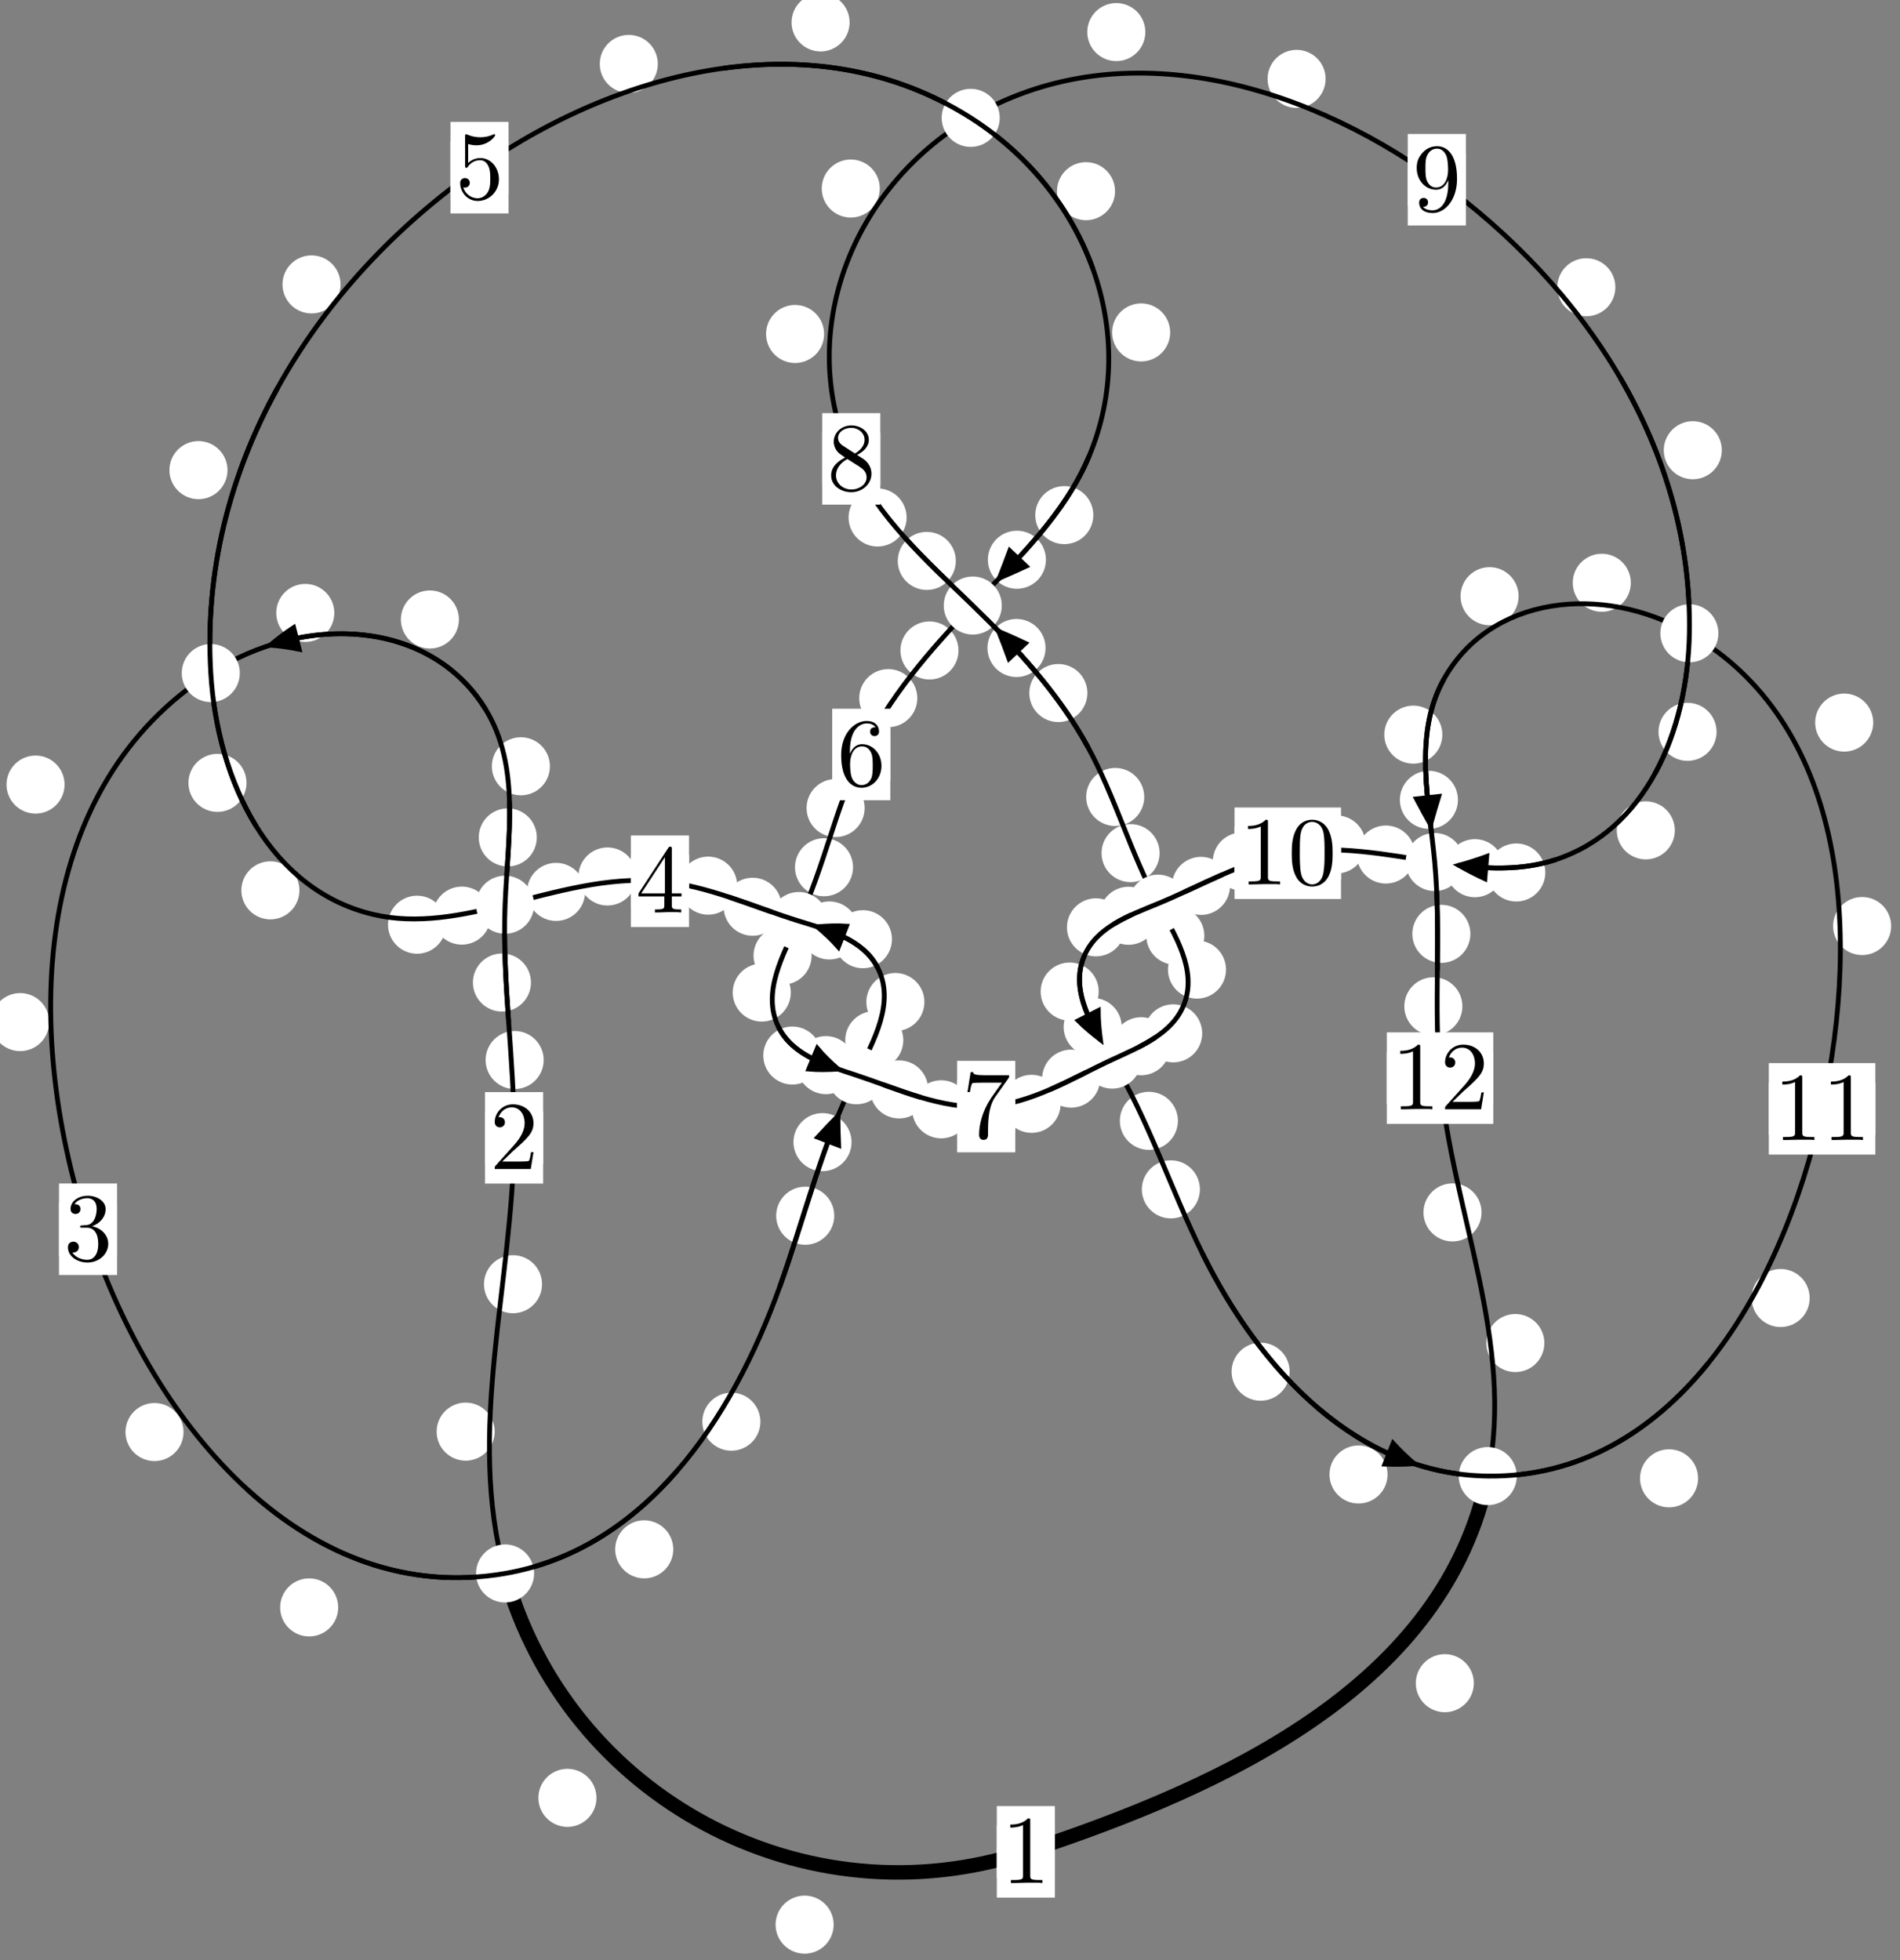 <?xml version="1.0"?>
<!-- Created by MetaPost 1.999 on 2021.07.05:2358 -->
<svg version="1.1" xmlns="http://www.w3.org/2000/svg" xmlns:xlink="http://www.w3.org/1999/xlink" width="195.616" height="201.828" viewBox="0 0 195.616 201.828">
<rect x="0" y="0" width="195.616" height="201.828" fill="#808080" stroke="none"/>
<!-- Original BoundingBox: -52.911087 -39.146851 142.704666 162.681610 -->
  <defs>
    <g transform="scale(0.01,0.01)" id="GLYPHcmr10_48">
      <path style="fill-rule: evenodd;" d="M460 -320C460 -400,455 -480,420 -554C374 -650,292 -666,250 -666C190 -666,117 -640,76 -547C44 -478,39 -400,39 -320C39 -245,43 -155,84 -79C127 2,200 22,249 22C303 22,379 1,423 -94C455 -163,460 -241,460 -320M249 -0C210 -0,151 -25,133 -121C122 -181,122 -273,122 -332C122 -396,122 -462,130 -516C149 -635,224 -644,249 -644C282 -644,348 -626,367 -527C377 -471,377 -395,377 -332C377 -257,377 -189,366 -125C351 -30,294 -0,249 -0"></path>
    </g>
    <g transform="scale(0.01,0.01)" id="GLYPHcmr10_49">
      <path style="fill-rule: evenodd;" d="M294 -640C294 -664,294 -666,271 -666C209 -602,121 -602,89 -602L89 -571C109 -571,168 -571,220 -597L220 -79C220 -43,217 -31,127 -31L95 -31L95 -0L257 -0L130 -3L217 -3L257 -3L297 -3L384 -3L419 -0L419 -31L387 -31C297 -31,294 -42,294 -79"></path>
    </g>
    <g transform="scale(0.01,0.01)" id="GLYPHcmr10_50">
      <path style="fill-rule: evenodd;" d="M127 -77L233 -180C389 -318,449 -372,449 -472C449 -586,359 -666,237 -666C124 -666,50 -574,50 -485C50 -429,100 -429,103 -429C120 -429,155 -441,155 -482C155 -508,137 -534,102 -534C94 -534,92 -534,89 -533C112 -598,166 -635,224 -635C315 -635,358 -554,358 -472C358 -392,308 -313,253 -251L61 -37C50 -26,50 -24,50 -0L421 -0L449 -174L424 -174C419 -144,412 -100,402 -85C395 -77,329 -77,307 -77"></path>
    </g>
    <g transform="scale(0.01,0.01)" id="GLYPHcmr10_51">
      <path style="fill-rule: evenodd;" d="M290 -352C372 -379,430 -449,430 -528C430 -610,342 -666,246 -666C145 -666,69 -606,69 -530C69 -497,91 -478,120 -478C151 -478,171 -500,171 -529C171 -579,124 -579,109 -579C140 -628,206 -641,242 -641C283 -641,338 -619,338 -529C338 -517,336 -459,310 -415C280 -367,246 -364,221 -363C213 -362,189 -360,182 -360C174 -359,167 -358,167 -348C167 -337,174 -337,191 -337L235 -337C317 -337,354 -269,354 -171C354 -35,285 -6,241 -6C198 -6,123 -23,88 -82C123 -77,154 -99,154 -137C154 -173,127 -193,98 -193C74 -193,42 -179,42 -135C42 -44,135 22,244 22C366 22,457 -69,457 -171C457 -253,394 -331,290 -352"></path>
    </g>
    <g transform="scale(0.01,0.01)" id="GLYPHcmr10_52">
      <path style="fill-rule: evenodd;" d="M294 -165L294 -78C294 -42,292 -31,218 -31L197 -31L197 -0L332 -0L238 -3L290 -3L332 -3L374 -3L427 -3L468 -0L468 -31L447 -31C373 -31,371 -42,371 -78L371 -165L471 -165L471 -196L371 -196L371 -651C371 -671,371 -677,355 -677C346 -677,343 -677,335 -665L28 -196L28 -165M300 -196L56 -196L300 -569"></path>
    </g>
    <g transform="scale(0.01,0.01)" id="GLYPHcmr10_53">
      <path style="fill-rule: evenodd;" d="M449 -201C449 -320,367 -420,259 -420C211 -420,168 -404,132 -369L132 -564C152 -558,185 -551,217 -551C340 -551,410 -642,410 -655C410 -661,407 -666,400 -666C399 -666,397 -666,392 -663C372 -654,323 -634,256 -634C216 -634,170 -641,123 -662C115 -665,113 -665,111 -665C101 -665,101 -657,101 -641L101 -345C101 -327,101 -319,115 -319C122 -319,124 -322,128 -328C139 -344,176 -398,257 -398C309 -398,334 -352,342 -334C358 -297,360 -258,360 -208C360 -173,360 -113,336 -71C312 -32,275 -6,229 -6C156 -6,99 -59,82 -118C85 -117,88 -116,99 -116C132 -116,149 -141,149 -165C149 -189,132 -214,99 -214C85 -214,50 -207,50 -161C50 -75,119 22,231 22C347 22,449 -74,449 -201"></path>
    </g>
    <g transform="scale(0.01,0.01)" id="GLYPHcmr10_54">
      <path style="fill-rule: evenodd;" d="M132 -328L132 -352C132 -605,256 -641,307 -641C331 -641,373 -635,395 -601C380 -601,340 -601,340 -556C340 -525,364 -510,386 -510C402 -510,432 -519,432 -558C432 -618,388 -666,305 -666C177 -666,42 -537,42 -316C42 -49,158 22,251 22C362 22,457 -72,457 -204C457 -331,368 -427,257 -427C189 -427,152 -376,132 -328M251 -6C188 -6,158 -66,152 -81C134 -128,134 -208,134 -226C134 -304,166 -404,256 -404C272 -404,318 -404,349 -342C367 -305,367 -254,367 -205C367 -157,367 -107,350 -71C320 -11,274 -6,251 -6"></path>
    </g>
    <g transform="scale(0.01,0.01)" id="GLYPHcmr10_55">
      <path style="fill-rule: evenodd;" d="M476 -609C485 -621,485 -623,485 -644L242 -644C120 -644,118 -657,114 -676L89 -676L56 -470L81 -470C84 -486,93 -549,106 -561C113 -567,191 -567,204 -567L411 -567C400 -551,321 -442,299 -409C209 -274,176 -135,176 -33C176 -23,176 22,222 22C268 22,268 -23,268 -33L268 -84C268 -139,271 -194,279 -248C283 -271,297 -357,341 -419"></path>
    </g>
    <g transform="scale(0.01,0.01)" id="GLYPHcmr10_56">
      <path style="fill-rule: evenodd;" d="M163 -457C117 -487,113 -521,113 -538C113 -599,178 -641,249 -641C322 -641,386 -589,386 -517C386 -460,347 -412,287 -377M309 -362C381 -399,430 -451,430 -517C430 -609,341 -666,250 -666C150 -666,69 -592,69 -499C69 -481,71 -436,113 -389C124 -377,161 -352,186 -335C128 -306,42 -250,42 -151C42 -45,144 22,249 22C362 22,457 -61,457 -168C457 -204,446 -249,408 -291C389 -312,373 -322,309 -362M209 -320L332 -242C360 -223,407 -193,407 -132C407 -58,332 -6,250 -6C164 -6,92 -68,92 -151C92 -209,124 -273,209 -320"></path>
    </g>
    <g transform="scale(0.01,0.01)" id="GLYPHcmr10_57">
      <path style="fill-rule: evenodd;" d="M367 -318L367 -286C367 -52,263 -6,205 -6C188 -6,134 -8,107 -42C151 -42,159 -71,159 -88C159 -119,135 -134,113 -134C97 -134,67 -125,67 -86C67 -19,121 22,206 22C335 22,457 -114,457 -329C457 -598,342 -666,253 -666C198 -666,149 -648,106 -603C65 -558,42 -516,42 -441C42 -316,130 -218,242 -218C303 -218,344 -260,367 -318M243 -241C227 -241,181 -241,150 -304C132 -341,132 -391,132 -440C132 -494,132 -541,153 -578C180 -628,218 -641,253 -641C299 -641,332 -607,349 -562C361 -530,365 -467,365 -421C365 -338,331 -241,243 -241"></path>
    </g>
  </defs>
  <path d="M85.83 198.158C85.83 197.365,85.515 196.605,84.955 196.045C84.394 195.484,83.634 195.169,82.841 195.169C82.049 195.169,81.288 195.484,80.728 196.045C80.167 196.605,79.852 197.365,79.852 198.158C79.852 198.951,80.167 199.711,80.728 200.271C81.288 200.832,82.049 201.147,82.841 201.147C83.634 201.147,84.394 200.832,84.955 200.271C85.515 199.711,85.83 198.951,85.83 198.158Z" style="fill: rgb(100%,100%,100%);stroke: none;"></path>
  <path d="M108.607 190.662C108.607 189.87,108.292 189.11,107.732 188.549C107.171 187.989,106.411 187.674,105.618 187.674C104.826 187.674,104.066 187.989,103.505 188.549C102.945 189.11,102.63 189.87,102.63 190.662C102.63 191.455,102.945 192.215,103.505 192.776C104.066 193.336,104.826 193.651,105.618 193.651C106.411 193.651,107.171 193.336,107.732 192.776C108.292 192.215,108.607 191.455,108.607 190.662Z" style="fill: rgb(100%,100%,100%);stroke: none;"></path>
  <path d="M50.931 147.398C50.931 146.606,50.616 145.845,50.056 145.285C49.495 144.724,48.735 144.409,47.942 144.409C47.15 144.409,46.39 144.724,45.829 145.285C45.269 145.845,44.954 146.606,44.954 147.398C44.954 148.191,45.269 148.951,45.829 149.512C46.39 150.072,47.15 150.387,47.942 150.387C48.735 150.387,49.495 150.072,50.056 149.512C50.616 148.951,50.931 148.191,50.931 147.398Z" style="fill: rgb(100%,100%,100%);stroke: none;"></path>
  <path d="M61.409 185.103C61.409 184.311,61.094 183.551,60.533 182.99C59.973 182.43,59.213 182.115,58.42 182.115C57.627 182.115,56.867 182.43,56.307 182.99C55.746 183.551,55.431 184.311,55.431 185.103C55.431 185.896,55.746 186.656,56.307 187.217C56.867 187.777,57.627 188.092,58.42 188.092C59.213 188.092,59.973 187.777,60.533 187.217C61.094 186.656,61.409 185.896,61.409 185.103Z" style="fill: rgb(100%,100%,100%);stroke: none;"></path>
  <path d="M55.974 109.137C55.974 108.345,55.659 107.585,55.098 107.024C54.538 106.464,53.778 106.149,52.985 106.149C52.192 106.149,51.432 106.464,50.872 107.024C50.311 107.585,49.996 108.345,49.996 109.137C49.996 109.93,50.311 110.69,50.872 111.251C51.432 111.811,52.192 112.126,52.985 112.126C53.778 112.126,54.538 111.811,55.098 111.251C55.659 110.69,55.974 109.93,55.974 109.137Z" style="fill: rgb(100%,100%,100%);stroke: none;"></path>
  <path d="M55.806 132.221C55.806 131.429,55.491 130.668,54.93 130.108C54.37 129.548,53.61 129.233,52.817 129.233C52.024 129.233,51.264 129.548,50.704 130.108C50.143 130.668,49.828 131.429,49.828 132.221C49.828 133.014,50.143 133.774,50.704 134.335C51.264 134.895,52.024 135.21,52.817 135.21C53.61 135.21,54.37 134.895,54.93 134.335C55.491 133.774,55.806 133.014,55.806 132.221Z" style="fill: rgb(100%,100%,100%);stroke: none;"></path>
  <path d="M55.267 86.217C55.267 85.425,54.952 84.665,54.392 84.104C53.832 83.544,53.071 83.229,52.279 83.229C51.486 83.229,50.726 83.544,50.165 84.104C49.605 84.665,49.29 85.425,49.29 86.217C49.29 87.01,49.605 87.77,50.165 88.331C50.726 88.891,51.486 89.206,52.279 89.206C53.071 89.206,53.832 88.891,54.392 88.331C54.952 87.77,55.267 87.01,55.267 86.217Z" style="fill: rgb(100%,100%,100%);stroke: none;"></path>
  <path d="M54.667 101.159C54.667 100.366,54.352 99.606,53.791 99.046C53.231 98.485,52.471 98.17,51.678 98.17C50.885 98.17,50.125 98.485,49.565 99.046C49.004 99.606,48.689 100.366,48.689 101.159C48.689 101.952,49.004 102.712,49.565 103.272C50.125 103.833,50.885 104.148,51.678 104.148C52.471 104.148,53.231 103.833,53.791 103.272C54.352 102.712,54.667 101.952,54.667 101.159Z" style="fill: rgb(100%,100%,100%);stroke: none;"></path>
  <path d="M47.249 63.781C47.249 62.988,46.934 62.228,46.373 61.668C45.813 61.107,45.053 60.792,44.26 60.792C43.467 60.792,42.707 61.107,42.147 61.668C41.586 62.228,41.271 62.988,41.271 63.781C41.271 64.574,41.586 65.334,42.147 65.894C42.707 66.455,43.467 66.77,44.26 66.77C45.053 66.77,45.813 66.455,46.373 65.894C46.934 65.334,47.249 64.574,47.249 63.781Z" style="fill: rgb(100%,100%,100%);stroke: none;"></path>
  <path d="M56.618 78.895C56.618 78.102,56.303 77.342,55.743 76.781C55.182 76.221,54.422 75.906,53.629 75.906C52.837 75.906,52.076 76.221,51.516 76.781C50.956 77.342,50.641 78.102,50.641 78.895C50.641 79.688,50.956 80.448,51.516 81.008C52.076 81.569,52.837 81.884,53.629 81.884C54.422 81.884,55.182 81.569,55.743 81.008C56.303 80.448,56.618 79.688,56.618 78.895Z" style="fill: rgb(100%,100%,100%);stroke: none;"></path>
  <path d="M6.648 80.778C6.648 79.986,6.333 79.226,5.773 78.665C5.212 78.105,4.452 77.79,3.659 77.79C2.867 77.79,2.107 78.105,1.546 78.665C0.986 79.226,0.671 79.986,0.671 80.778C0.671 81.571,0.986 82.331,1.546 82.892C2.107 83.452,2.867 83.767,3.659 83.767C4.452 83.767,5.212 83.452,5.773 82.892C6.333 82.331,6.648 81.571,6.648 80.778Z" style="fill: rgb(100%,100%,100%);stroke: none;"></path>
  <path d="M34.42 63.106C34.42 62.313,34.105 61.553,33.544 60.992C32.984 60.432,32.224 60.117,31.431 60.117C30.638 60.117,29.878 60.432,29.318 60.992C28.757 61.553,28.442 62.313,28.442 63.106C28.442 63.898,28.757 64.658,29.318 65.219C29.878 65.779,30.638 66.094,31.431 66.094C32.224 66.094,32.984 65.779,33.544 65.219C34.105 64.658,34.42 63.898,34.42 63.106Z" style="fill: rgb(100%,100%,100%);stroke: none;"></path>
  <path d="M18.896 147.44C18.896 146.648,18.581 145.888,18.021 145.327C17.46 144.767,16.7 144.452,15.907 144.452C15.115 144.452,14.355 144.767,13.794 145.327C13.234 145.888,12.919 146.648,12.919 147.44C12.919 148.233,13.234 148.993,13.794 149.554C14.355 150.114,15.115 150.429,15.907 150.429C16.7 150.429,17.46 150.114,18.021 149.554C18.581 148.993,18.896 148.233,18.896 147.44Z" style="fill: rgb(100%,100%,100%);stroke: none;"></path>
  <path d="M5.066 105.232C5.066 104.439,4.751 103.679,4.191 103.118C3.63 102.558,2.87 102.243,2.078 102.243C1.285 102.243,0.525 102.558,-0.036 103.118C-0.596 103.679,-0.911 104.439,-0.911 105.232C-0.911 106.024,-0.596 106.785,-0.036 107.345C0.525 107.906,1.285 108.22,2.078 108.22C2.87 108.22,3.63 107.906,4.191 107.345C4.751 106.785,5.066 106.024,5.066 105.232Z" style="fill: rgb(100%,100%,100%);stroke: none;"></path>
  <path d="M69.316 159.517C69.316 158.724,69.001 157.964,68.44 157.403C67.88 156.843,67.12 156.528,66.327 156.528C65.534 156.528,64.774 156.843,64.214 157.403C63.653 157.964,63.338 158.724,63.338 159.517C63.338 160.309,63.653 161.069,64.214 161.63C64.774 162.19,65.534 162.505,66.327 162.505C67.12 162.505,67.88 162.19,68.44 161.63C69.001 161.069,69.316 160.309,69.316 159.517Z" style="fill: rgb(100%,100%,100%);stroke: none;"></path>
  <path d="M34.819 165.496C34.819 164.703,34.505 163.943,33.944 163.383C33.384 162.822,32.623 162.507,31.831 162.507C31.038 162.507,30.278 162.822,29.717 163.383C29.157 163.943,28.842 164.703,28.842 165.496C28.842 166.289,29.157 167.049,29.717 167.609C30.278 168.17,31.038 168.485,31.831 168.485C32.623 168.485,33.384 168.17,33.944 167.609C34.505 167.049,34.819 166.289,34.819 165.496Z" style="fill: rgb(100%,100%,100%);stroke: none;"></path>
  <path d="M85.89 125.169C85.89 124.376,85.575 123.616,85.014 123.056C84.454 122.495,83.694 122.18,82.901 122.18C82.108 122.18,81.348 122.495,80.788 123.056C80.227 123.616,79.912 124.376,79.912 125.169C79.912 125.962,80.227 126.722,80.788 127.282C81.348 127.843,82.108 128.158,82.901 128.158C83.694 128.158,84.454 127.843,85.014 127.282C85.575 126.722,85.89 125.962,85.89 125.169Z" style="fill: rgb(100%,100%,100%);stroke: none;"></path>
  <path d="M78.288 146.373C78.288 145.581,77.973 144.821,77.412 144.26C76.852 143.7,76.092 143.385,75.299 143.385C74.506 143.385,73.746 143.7,73.186 144.26C72.625 144.821,72.31 145.581,72.31 146.373C72.31 147.166,72.625 147.926,73.186 148.487C73.746 149.047,74.506 149.362,75.299 149.362C76.092 149.362,76.852 149.047,77.412 148.487C77.973 147.926,78.288 147.166,78.288 146.373Z" style="fill: rgb(100%,100%,100%);stroke: none;"></path>
  <path d="M93 107.097C93 106.304,92.685 105.544,92.124 104.984C91.564 104.423,90.804 104.108,90.011 104.108C89.218 104.108,88.458 104.423,87.898 104.984C87.337 105.544,87.022 106.304,87.022 107.097C87.022 107.89,87.337 108.65,87.898 109.21C88.458 109.771,89.218 110.086,90.011 110.086C90.804 110.086,91.564 109.771,92.124 109.21C92.685 108.65,93 107.89,93 107.097Z" style="fill: rgb(100%,100%,100%);stroke: none;"></path>
  <path d="M87.671 117.591C87.671 116.799,87.356 116.039,86.795 115.478C86.235 114.918,85.475 114.603,84.682 114.603C83.889 114.603,83.129 114.918,82.569 115.478C82.008 116.039,81.693 116.799,81.693 117.591C81.693 118.384,82.008 119.144,82.569 119.705C83.129 120.265,83.889 120.58,84.682 120.58C85.475 120.58,86.235 120.265,86.795 119.705C87.356 119.144,87.671 118.384,87.671 117.591Z" style="fill: rgb(100%,100%,100%);stroke: none;"></path>
  <path d="M91.831 96.699C91.831 95.907,91.516 95.146,90.955 94.586C90.395 94.025,89.635 93.711,88.842 93.711C88.049 93.711,87.289 94.025,86.729 94.586C86.168 95.146,85.853 95.907,85.853 96.699C85.853 97.492,86.168 98.252,86.729 98.813C87.289 99.373,88.049 99.688,88.842 99.688C89.635 99.688,90.395 99.373,90.955 98.813C91.516 98.252,91.831 97.492,91.831 96.699Z" style="fill: rgb(100%,100%,100%);stroke: none;"></path>
  <path d="M95.173 103.166C95.173 102.373,94.858 101.613,94.298 101.053C93.737 100.492,92.977 100.177,92.185 100.177C91.392 100.177,90.632 100.492,90.071 101.053C89.511 101.613,89.196 102.373,89.196 103.166C89.196 103.959,89.511 104.719,90.071 105.279C90.632 105.84,91.392 106.155,92.185 106.155C92.977 106.155,93.737 105.84,94.298 105.279C94.858 104.719,95.173 103.959,95.173 103.166Z" style="fill: rgb(100%,100%,100%);stroke: none;"></path>
  <path d="M80.478 93.358C80.478 92.565,80.163 91.805,79.603 91.244C79.042 90.684,78.282 90.369,77.49 90.369C76.697 90.369,75.937 90.684,75.376 91.244C74.816 91.805,74.501 92.565,74.501 93.358C74.501 94.15,74.816 94.91,75.376 95.471C75.937 96.031,76.697 96.346,77.49 96.346C78.282 96.346,79.042 96.031,79.603 95.471C80.163 94.91,80.478 94.15,80.478 93.358Z" style="fill: rgb(100%,100%,100%);stroke: none;"></path>
  <path d="M88.374 95.798C88.374 95.006,88.059 94.245,87.499 93.685C86.938 93.125,86.178 92.81,85.385 92.81C84.593 92.81,83.833 93.125,83.272 93.685C82.712 94.245,82.397 95.006,82.397 95.798C82.397 96.591,82.712 97.351,83.272 97.912C83.833 98.472,84.593 98.787,85.385 98.787C86.178 98.787,86.938 98.472,87.499 97.912C88.059 97.351,88.374 96.591,88.374 95.798Z" style="fill: rgb(100%,100%,100%);stroke: none;"></path>
  <path d="M65.531 90.241C65.531 89.448,65.216 88.688,64.655 88.128C64.095 87.567,63.335 87.252,62.542 87.252C61.749 87.252,60.989 87.567,60.429 88.128C59.868 88.688,59.553 89.448,59.553 90.241C59.553 91.034,59.868 91.794,60.429 92.354C60.989 92.915,61.749 93.23,62.542 93.23C63.335 93.23,64.095 92.915,64.655 92.354C65.216 91.794,65.531 91.034,65.531 90.241Z" style="fill: rgb(100%,100%,100%);stroke: none;"></path>
  <path d="M75.9 91.184C75.9 90.391,75.585 89.631,75.024 89.07C74.464 88.51,73.703 88.195,72.911 88.195C72.118 88.195,71.358 88.51,70.797 89.07C70.237 89.631,69.922 90.391,69.922 91.184C69.922 91.977,70.237 92.737,70.797 93.297C71.358 93.858,72.118 94.173,72.911 94.173C73.703 94.173,74.464 93.858,75.024 93.297C75.585 92.737,75.9 91.977,75.9 91.184Z" style="fill: rgb(100%,100%,100%);stroke: none;"></path>
  <path d="M50.536 94.271C50.536 93.478,50.221 92.718,49.66 92.158C49.1 91.597,48.34 91.282,47.547 91.282C46.754 91.282,45.994 91.597,45.434 92.158C44.873 92.718,44.558 93.478,44.558 94.271C44.558 95.064,44.873 95.824,45.434 96.384C45.994 96.945,46.754 97.26,47.547 97.26C48.34 97.26,49.1 96.945,49.66 96.384C50.221 95.824,50.536 95.064,50.536 94.271Z" style="fill: rgb(100%,100%,100%);stroke: none;"></path>
  <path d="M60.241 91.827C60.241 91.034,59.926 90.274,59.365 89.714C58.805 89.153,58.045 88.838,57.252 88.838C56.459 88.838,55.699 89.153,55.139 89.714C54.578 90.274,54.263 91.034,54.263 91.827C54.263 92.62,54.578 93.38,55.139 93.94C55.699 94.501,56.459 94.816,57.252 94.816C58.045 94.816,58.805 94.501,59.365 93.94C59.926 93.38,60.241 92.62,60.241 91.827Z" style="fill: rgb(100%,100%,100%);stroke: none;"></path>
  <path d="M30.827 91.668C30.827 90.875,30.513 90.115,29.952 89.555C29.392 88.994,28.631 88.679,27.839 88.679C27.046 88.679,26.286 88.994,25.725 89.555C25.165 90.115,24.85 90.875,24.85 91.668C24.85 92.461,25.165 93.221,25.725 93.781C26.286 94.342,27.046 94.657,27.839 94.657C28.631 94.657,29.392 94.342,29.952 93.781C30.513 93.221,30.827 92.461,30.827 91.668Z" style="fill: rgb(100%,100%,100%);stroke: none;"></path>
  <path d="M45.926 95.205C45.926 94.412,45.611 93.652,45.051 93.092C44.49 92.531,43.73 92.216,42.937 92.216C42.145 92.216,41.384 92.531,40.824 93.092C40.263 93.652,39.949 94.412,39.949 95.205C39.949 95.998,40.263 96.758,40.824 97.318C41.384 97.879,42.145 98.194,42.937 98.194C43.73 98.194,44.49 97.879,45.051 97.318C45.611 96.758,45.926 95.998,45.926 95.205Z" style="fill: rgb(100%,100%,100%);stroke: none;"></path>
  <path d="M23.421 48.404C23.421 47.611,23.106 46.851,22.546 46.291C21.985 45.73,21.225 45.415,20.432 45.415C19.64 45.415,18.879 45.73,18.319 46.291C17.758 46.851,17.444 47.611,17.444 48.404C17.444 49.197,17.758 49.957,18.319 50.517C18.879 51.078,19.64 51.393,20.432 51.393C21.225 51.393,21.985 51.078,22.546 50.517C23.106 49.957,23.421 49.197,23.421 48.404Z" style="fill: rgb(100%,100%,100%);stroke: none;"></path>
  <path d="M25.377 80.604C25.377 79.811,25.062 79.051,24.501 78.491C23.941 77.93,23.181 77.615,22.388 77.615C21.595 77.615,20.835 77.93,20.275 78.491C19.714 79.051,19.399 79.811,19.399 80.604C19.399 81.397,19.714 82.157,20.275 82.717C20.835 83.278,21.595 83.593,22.388 83.593C23.181 83.593,23.941 83.278,24.501 82.717C25.062 82.157,25.377 81.397,25.377 80.604Z" style="fill: rgb(100%,100%,100%);stroke: none;"></path>
  <path d="M67.727 6.582C67.727 5.789,67.412 5.029,66.852 4.468C66.291 3.908,65.531 3.593,64.738 3.593C63.946 3.593,63.185 3.908,62.625 4.468C62.064 5.029,61.75 5.789,61.75 6.582C61.75 7.374,62.064 8.134,62.625 8.695C63.185 9.255,63.946 9.57,64.738 9.57C65.531 9.57,66.291 9.255,66.852 8.695C67.412 8.134,67.727 7.374,67.727 6.582Z" style="fill: rgb(100%,100%,100%);stroke: none;"></path>
  <path d="M35.062 29.282C35.062 28.49,34.747 27.73,34.186 27.169C33.626 26.609,32.866 26.294,32.073 26.294C31.28 26.294,30.52 26.609,29.96 27.169C29.399 27.73,29.084 28.49,29.084 29.282C29.084 30.075,29.399 30.835,29.96 31.396C30.52 31.956,31.28 32.271,32.073 32.271C32.866 32.271,33.626 31.956,34.186 31.396C34.747 30.835,35.062 30.075,35.062 29.282Z" style="fill: rgb(100%,100%,100%);stroke: none;"></path>
  <path d="M114.8 19.684C114.8 18.891,114.485 18.131,113.924 17.571C113.364 17.01,112.604 16.695,111.811 16.695C111.018 16.695,110.258 17.01,109.698 17.571C109.137 18.131,108.822 18.891,108.822 19.684C108.822 20.477,109.137 21.237,109.698 21.797C110.258 22.358,111.018 22.673,111.811 22.673C112.604 22.673,113.364 22.358,113.924 21.797C114.485 21.237,114.8 20.477,114.8 19.684Z" style="fill: rgb(100%,100%,100%);stroke: none;"></path>
  <path d="M87.472 2.307C87.472 1.514,87.157 0.754,86.596 0.194C86.036 -0.367,85.276 -0.682,84.483 -0.682C83.69 -0.682,82.93 -0.367,82.37 0.194C81.809 0.754,81.494 1.514,81.494 2.307C81.494 3.1,81.809 3.86,82.37 4.42C82.93 4.981,83.69 5.296,84.483 5.296C85.276 5.296,86.036 4.981,86.596 4.42C87.157 3.86,87.472 3.1,87.472 2.307Z" style="fill: rgb(100%,100%,100%);stroke: none;"></path>
  <path d="M112.564 53.036C112.564 52.243,112.249 51.483,111.689 50.922C111.128 50.362,110.368 50.047,109.575 50.047C108.783 50.047,108.023 50.362,107.462 50.922C106.902 51.483,106.587 52.243,106.587 53.036C106.587 53.828,106.902 54.588,107.462 55.149C108.023 55.709,108.783 56.024,109.575 56.024C110.368 56.024,111.128 55.709,111.689 55.149C112.249 54.588,112.564 53.828,112.564 53.036Z" style="fill: rgb(100%,100%,100%);stroke: none;"></path>
  <path d="M120.476 34.226C120.476 33.433,120.162 32.673,119.601 32.113C119.041 31.552,118.28 31.237,117.488 31.237C116.695 31.237,115.935 31.552,115.374 32.113C114.814 32.673,114.499 33.433,114.499 34.226C114.499 35.019,114.814 35.779,115.374 36.339C115.935 36.9,116.695 37.215,117.488 37.215C118.28 37.215,119.041 36.9,119.601 36.339C120.162 35.779,120.476 35.019,120.476 34.226Z" style="fill: rgb(100%,100%,100%);stroke: none;"></path>
  <path d="M98.683 66.971C98.683 66.179,98.368 65.418,97.807 64.858C97.247 64.298,96.487 63.983,95.694 63.983C94.901 63.983,94.141 64.298,93.581 64.858C93.02 65.418,92.705 66.179,92.705 66.971C92.705 67.764,93.02 68.524,93.581 69.085C94.141 69.645,94.901 69.96,95.694 69.96C96.487 69.96,97.247 69.645,97.807 69.085C98.368 68.524,98.683 67.764,98.683 66.971Z" style="fill: rgb(100%,100%,100%);stroke: none;"></path>
  <path d="M107.685 57.63C107.685 56.837,107.37 56.077,106.81 55.516C106.249 54.956,105.489 54.641,104.697 54.641C103.904 54.641,103.144 54.956,102.583 55.516C102.023 56.077,101.708 56.837,101.708 57.63C101.708 58.423,102.023 59.183,102.583 59.743C103.144 60.304,103.904 60.619,104.697 60.619C105.489 60.619,106.249 60.304,106.81 59.743C107.37 59.183,107.685 58.423,107.685 57.63Z" style="fill: rgb(100%,100%,100%);stroke: none;"></path>
  <path d="M89.019 83.194C89.019 82.402,88.704 81.641,88.143 81.081C87.583 80.52,86.823 80.205,86.03 80.205C85.237 80.205,84.477 80.52,83.917 81.081C83.356 81.641,83.041 82.402,83.041 83.194C83.041 83.987,83.356 84.747,83.917 85.308C84.477 85.868,85.237 86.183,86.03 86.183C86.823 86.183,87.583 85.868,88.143 85.308C88.704 84.747,89.019 83.987,89.019 83.194Z" style="fill: rgb(100%,100%,100%);stroke: none;"></path>
  <path d="M94.441 71.879C94.441 71.087,94.126 70.326,93.565 69.766C93.005 69.205,92.245 68.891,91.452 68.891C90.659 68.891,89.899 69.205,89.339 69.766C88.778 70.326,88.463 71.087,88.463 71.879C88.463 72.672,88.778 73.432,89.339 73.993C89.899 74.553,90.659 74.868,91.452 74.868C92.245 74.868,93.005 74.553,93.565 73.993C94.126 73.432,94.441 72.672,94.441 71.879Z" style="fill: rgb(100%,100%,100%);stroke: none;"></path>
  <path d="M83.56 98.388C83.56 97.595,83.245 96.835,82.685 96.275C82.124 95.714,81.364 95.399,80.571 95.399C79.779 95.399,79.018 95.714,78.458 96.275C77.897 96.835,77.583 97.595,77.583 98.388C77.583 99.181,77.897 99.941,78.458 100.501C79.018 101.062,79.779 101.377,80.571 101.377C81.364 101.377,82.124 101.062,82.685 100.501C83.245 99.941,83.56 99.181,83.56 98.388Z" style="fill: rgb(100%,100%,100%);stroke: none;"></path>
  <path d="M87.825 89.289C87.825 88.497,87.51 87.737,86.95 87.176C86.389 86.616,85.629 86.301,84.836 86.301C84.044 86.301,83.283 86.616,82.723 87.176C82.163 87.737,81.848 88.497,81.848 89.289C81.848 90.082,82.163 90.842,82.723 91.403C83.283 91.963,84.044 92.278,84.836 92.278C85.629 92.278,86.389 91.963,86.95 91.403C87.51 90.842,87.825 90.082,87.825 89.289Z" style="fill: rgb(100%,100%,100%);stroke: none;"></path>
  <path d="M84.563 108.676C84.563 107.883,84.248 107.123,83.688 106.562C83.127 106.002,82.367 105.687,81.574 105.687C80.782 105.687,80.022 106.002,79.461 106.562C78.901 107.123,78.586 107.883,78.586 108.676C78.586 109.468,78.901 110.228,79.461 110.789C80.022 111.349,80.782 111.664,81.574 111.664C82.367 111.664,83.127 111.349,83.688 110.789C84.248 110.228,84.563 109.468,84.563 108.676Z" style="fill: rgb(100%,100%,100%);stroke: none;"></path>
  <path d="M81.417 102.192C81.417 101.399,81.102 100.639,80.542 100.078C79.982 99.518,79.221 99.203,78.429 99.203C77.636 99.203,76.876 99.518,76.315 100.078C75.755 100.639,75.44 101.399,75.44 102.192C75.44 102.984,75.755 103.744,76.315 104.305C76.876 104.865,77.636 105.18,78.429 105.18C79.221 105.18,79.982 104.865,80.542 104.305C81.102 103.744,81.417 102.984,81.417 102.192Z" style="fill: rgb(100%,100%,100%);stroke: none;"></path>
  <path d="M95.558 112.165C95.558 111.372,95.243 110.612,94.682 110.051C94.122 109.491,93.362 109.176,92.569 109.176C91.776 109.176,91.016 109.491,90.456 110.051C89.895 110.612,89.58 111.372,89.58 112.165C89.58 112.957,89.895 113.717,90.456 114.278C91.016 114.838,91.776 115.153,92.569 115.153C93.362 115.153,94.122 114.838,94.682 114.278C95.243 113.717,95.558 112.957,95.558 112.165Z" style="fill: rgb(100%,100%,100%);stroke: none;"></path>
  <path d="M88.021 109.665C88.021 108.872,87.706 108.112,87.145 107.552C86.585 106.991,85.825 106.676,85.032 106.676C84.239 106.676,83.479 106.991,82.919 107.552C82.358 108.112,82.043 108.872,82.043 109.665C82.043 110.458,82.358 111.218,82.919 111.778C83.479 112.339,84.239 112.654,85.032 112.654C85.825 112.654,86.585 112.339,87.145 111.778C87.706 111.218,88.021 110.458,88.021 109.665Z" style="fill: rgb(100%,100%,100%);stroke: none;"></path>
  <path d="M109.195 113.648C109.195 112.855,108.88 112.095,108.32 111.535C107.759 110.974,106.999 110.659,106.206 110.659C105.414 110.659,104.653 110.974,104.093 111.535C103.533 112.095,103.218 112.855,103.218 113.648C103.218 114.441,103.533 115.201,104.093 115.761C104.653 116.322,105.414 116.637,106.206 116.637C106.999 116.637,107.759 116.322,108.32 115.761C108.88 115.201,109.195 114.441,109.195 113.648Z" style="fill: rgb(100%,100%,100%);stroke: none;"></path>
  <path d="M99.889 114.213C99.889 113.421,99.574 112.66,99.013 112.1C98.453 111.539,97.693 111.224,96.9 111.224C96.107 111.224,95.347 111.539,94.787 112.1C94.226 112.66,93.911 113.421,93.911 114.213C93.911 115.006,94.226 115.766,94.787 116.327C95.347 116.887,96.107 117.202,96.9 117.202C97.693 117.202,98.453 116.887,99.013 116.327C99.574 115.766,99.889 115.006,99.889 114.213Z" style="fill: rgb(100%,100%,100%);stroke: none;"></path>
  <path d="M120.477 107.719C120.477 106.927,120.162 106.167,119.601 105.606C119.041 105.046,118.281 104.731,117.488 104.731C116.695 104.731,115.935 105.046,115.375 105.606C114.814 106.167,114.499 106.927,114.499 107.719C114.499 108.512,114.814 109.272,115.375 109.833C115.935 110.393,116.695 110.708,117.488 110.708C118.281 110.708,119.041 110.393,119.601 109.833C120.162 109.272,120.477 108.512,120.477 107.719Z" style="fill: rgb(100%,100%,100%);stroke: none;"></path>
  <path d="M113.27 111.054C113.27 110.261,112.956 109.501,112.395 108.94C111.835 108.38,111.074 108.065,110.282 108.065C109.489 108.065,108.729 108.38,108.168 108.94C107.608 109.501,107.293 110.261,107.293 111.054C107.293 111.846,107.608 112.606,108.168 113.167C108.729 113.727,109.489 114.042,110.282 114.042C111.074 114.042,111.835 113.727,112.395 113.167C112.956 112.606,113.27 111.846,113.27 111.054Z" style="fill: rgb(100%,100%,100%);stroke: none;"></path>
  <path d="M126.227 99.827C126.227 99.035,125.912 98.274,125.351 97.714C124.791 97.154,124.031 96.839,123.238 96.839C122.445 96.839,121.685 97.154,121.125 97.714C120.564 98.274,120.249 99.035,120.249 99.827C120.249 100.62,120.564 101.38,121.125 101.941C121.685 102.501,122.445 102.816,123.238 102.816C124.031 102.816,124.791 102.501,125.351 101.941C125.912 101.38,126.227 100.62,126.227 99.827Z" style="fill: rgb(100%,100%,100%);stroke: none;"></path>
  <path d="M123.774 106.392C123.774 105.599,123.46 104.839,122.899 104.278C122.339 103.718,121.578 103.403,120.786 103.403C119.993 103.403,119.233 103.718,118.672 104.278C118.112 104.839,117.797 105.599,117.797 106.392C117.797 107.184,118.112 107.945,118.672 108.505C119.233 109.066,119.993 109.38,120.786 109.38C121.578 109.38,122.339 109.066,122.899 108.505C123.46 107.945,123.774 107.184,123.774 106.392Z" style="fill: rgb(100%,100%,100%);stroke: none;"></path>
  <path d="M119.388 87.837C119.388 87.044,119.073 86.284,118.512 85.723C117.952 85.163,117.192 84.848,116.399 84.848C115.606 84.848,114.846 85.163,114.286 85.723C113.725 86.284,113.41 87.044,113.41 87.837C113.41 88.629,113.725 89.389,114.286 89.95C114.846 90.51,115.606 90.825,116.399 90.825C117.192 90.825,117.952 90.51,118.512 89.95C119.073 89.389,119.388 88.629,119.388 87.837Z" style="fill: rgb(100%,100%,100%);stroke: none;"></path>
  <path d="M123.993 96.34C123.993 95.547,123.678 94.787,123.118 94.227C122.557 93.666,121.797 93.351,121.004 93.351C120.212 93.351,119.452 93.666,118.891 94.227C118.331 94.787,118.016 95.547,118.016 96.34C118.016 97.133,118.331 97.893,118.891 98.453C119.452 99.014,120.212 99.329,121.004 99.329C121.797 99.329,122.557 99.014,123.118 98.453C123.678 97.893,123.993 97.133,123.993 96.34Z" style="fill: rgb(100%,100%,100%);stroke: none;"></path>
  <path d="M111.951 71.354C111.951 70.561,111.636 69.801,111.076 69.24C110.515 68.68,109.755 68.365,108.962 68.365C108.17 68.365,107.41 68.68,106.849 69.24C106.289 69.801,105.974 70.561,105.974 71.354C105.974 72.147,106.289 72.907,106.849 73.467C107.41 74.028,108.17 74.343,108.962 74.343C109.755 74.343,110.515 74.028,111.076 73.467C111.636 72.907,111.951 72.147,111.951 71.354Z" style="fill: rgb(100%,100%,100%);stroke: none;"></path>
  <path d="M117.807 82.054C117.807 81.261,117.492 80.501,116.931 79.94C116.371 79.38,115.611 79.065,114.818 79.065C114.025 79.065,113.265 79.38,112.705 79.94C112.144 80.501,111.829 81.261,111.829 82.054C111.829 82.846,112.144 83.606,112.705 84.167C113.265 84.727,114.025 85.042,114.818 85.042C115.611 85.042,116.371 84.727,116.931 84.167C117.492 83.606,117.807 82.846,117.807 82.054Z" style="fill: rgb(100%,100%,100%);stroke: none;"></path>
  <path d="M98.408 57.75C98.408 56.958,98.093 56.198,97.533 55.637C96.972 55.077,96.212 54.762,95.419 54.762C94.627 54.762,93.867 55.077,93.306 55.637C92.746 56.198,92.431 56.958,92.431 57.75C92.431 58.543,92.746 59.303,93.306 59.864C93.867 60.424,94.627 60.739,95.419 60.739C96.212 60.739,96.972 60.424,97.533 59.864C98.093 59.303,98.408 58.543,98.408 57.75Z" style="fill: rgb(100%,100%,100%);stroke: none;"></path>
  <path d="M107.644 66.716C107.644 65.924,107.329 65.164,106.769 64.603C106.208 64.043,105.448 63.728,104.655 63.728C103.863 63.728,103.103 64.043,102.542 64.603C101.982 65.164,101.667 65.924,101.667 66.716C101.667 67.509,101.982 68.269,102.542 68.83C103.103 69.39,103.863 69.705,104.655 69.705C105.448 69.705,106.208 69.39,106.769 68.83C107.329 68.269,107.644 67.509,107.644 66.716Z" style="fill: rgb(100%,100%,100%);stroke: none;"></path>
  <path d="M84.847 34.386C84.847 33.594,84.532 32.833,83.972 32.273C83.411 31.712,82.651 31.397,81.859 31.397C81.066 31.397,80.306 31.712,79.745 32.273C79.185 32.833,78.87 33.594,78.87 34.386C78.87 35.179,79.185 35.939,79.745 36.5C80.306 37.06,81.066 37.375,81.859 37.375C82.651 37.375,83.411 37.06,83.972 36.5C84.532 35.939,84.847 35.179,84.847 34.386Z" style="fill: rgb(100%,100%,100%);stroke: none;"></path>
  <path d="M93.342 53.28C93.342 52.488,93.027 51.727,92.467 51.167C91.906 50.606,91.146 50.292,90.353 50.292C89.561 50.292,88.801 50.606,88.24 51.167C87.68 51.727,87.365 52.488,87.365 53.28C87.365 54.073,87.68 54.833,88.24 55.394C88.801 55.954,89.561 56.269,90.353 56.269C91.146 56.269,91.906 55.954,92.467 55.394C93.027 54.833,93.342 54.073,93.342 53.28Z" style="fill: rgb(100%,100%,100%);stroke: none;"></path>
  <path d="M117.919 3.301C117.919 2.509,117.604 1.749,117.044 1.188C116.483 0.628,115.723 0.313,114.931 0.313C114.138 0.313,113.378 0.628,112.817 1.188C112.257 1.749,111.942 2.509,111.942 3.301C111.942 4.094,112.257 4.854,112.817 5.415C113.378 5.975,114.138 6.29,114.931 6.29C115.723 6.29,116.483 5.975,117.044 5.415C117.604 4.854,117.919 4.094,117.919 3.301Z" style="fill: rgb(100%,100%,100%);stroke: none;"></path>
  <path d="M90.58 19.411C90.58 18.618,90.266 17.858,89.705 17.297C89.145 16.737,88.384 16.422,87.592 16.422C86.799 16.422,86.039 16.737,85.478 17.297C84.918 17.858,84.603 18.618,84.603 19.411C84.603 20.203,84.918 20.963,85.478 21.524C86.039 22.084,86.799 22.399,87.592 22.399C88.384 22.399,89.145 22.084,89.705 21.524C90.266 20.963,90.58 20.203,90.58 19.411Z" style="fill: rgb(100%,100%,100%);stroke: none;"></path>
  <path d="M166.31 29.575C166.31 28.782,165.996 28.022,165.435 27.461C164.875 26.901,164.114 26.586,163.322 26.586C162.529 26.586,161.769 26.901,161.208 27.461C160.648 28.022,160.333 28.782,160.333 29.575C160.333 30.367,160.648 31.127,161.208 31.688C161.769 32.248,162.529 32.563,163.322 32.563C164.114 32.563,164.875 32.248,165.435 31.688C165.996 31.127,166.31 30.367,166.31 29.575Z" style="fill: rgb(100%,100%,100%);stroke: none;"></path>
  <path d="M136.48 8.121C136.48 7.329,136.165 6.569,135.605 6.008C135.044 5.448,134.284 5.133,133.492 5.133C132.699 5.133,131.939 5.448,131.378 6.008C130.818 6.569,130.503 7.329,130.503 8.121C130.503 8.914,130.818 9.674,131.378 10.235C131.939 10.795,132.699 11.11,133.492 11.11C134.284 11.11,135.044 10.795,135.605 10.235C136.165 9.674,136.48 8.914,136.48 8.121Z" style="fill: rgb(100%,100%,100%);stroke: none;"></path>
  <path d="M176.731 75.348C176.731 74.555,176.416 73.795,175.855 73.235C175.295 72.674,174.535 72.359,173.742 72.359C172.949 72.359,172.189 72.674,171.629 73.235C171.068 73.795,170.753 74.555,170.753 75.348C170.753 76.141,171.068 76.901,171.629 77.461C172.189 78.022,172.949 78.337,173.742 78.337C174.535 78.337,175.295 78.022,175.855 77.461C176.416 76.901,176.731 76.141,176.731 75.348Z" style="fill: rgb(100%,100%,100%);stroke: none;"></path>
  <path d="M177.273 46.354C177.273 45.561,176.958 44.801,176.397 44.241C175.837 43.68,175.077 43.365,174.284 43.365C173.491 43.365,172.731 43.68,172.171 44.241C171.61 44.801,171.295 45.561,171.295 46.354C171.295 47.147,171.61 47.907,172.171 48.467C172.731 49.028,173.491 49.343,174.284 49.343C175.077 49.343,175.837 49.028,176.397 48.467C176.958 47.907,177.273 47.147,177.273 46.354Z" style="fill: rgb(100%,100%,100%);stroke: none;"></path>
  <path d="M159.1 89.829C159.1 89.037,158.785 88.276,158.224 87.716C157.664 87.156,156.904 86.841,156.111 86.841C155.318 86.841,154.558 87.156,153.998 87.716C153.437 88.276,153.122 89.037,153.122 89.829C153.122 90.622,153.437 91.382,153.998 91.943C154.558 92.503,155.318 92.818,156.111 92.818C156.904 92.818,157.664 92.503,158.224 91.943C158.785 91.382,159.1 90.622,159.1 89.829Z" style="fill: rgb(100%,100%,100%);stroke: none;"></path>
  <path d="M172.433 85.492C172.433 84.7,172.118 83.94,171.558 83.379C170.997 82.819,170.237 82.504,169.444 82.504C168.652 82.504,167.892 82.819,167.331 83.379C166.771 83.94,166.456 84.7,166.456 85.492C166.456 86.285,166.771 87.045,167.331 87.606C167.892 88.166,168.652 88.481,169.444 88.481C170.237 88.481,170.997 88.166,171.558 87.606C172.118 87.045,172.433 86.285,172.433 85.492Z" style="fill: rgb(100%,100%,100%);stroke: none;"></path>
  <path d="M145.67 87.982C145.67 87.189,145.355 86.429,144.795 85.868C144.234 85.308,143.474 84.993,142.681 84.993C141.889 84.993,141.128 85.308,140.568 85.868C140.008 86.429,139.693 87.189,139.693 87.982C139.693 88.774,140.008 89.534,140.568 90.095C141.128 90.655,141.889 90.97,142.681 90.97C143.474 90.97,144.234 90.655,144.795 90.095C145.355 89.534,145.67 88.774,145.67 87.982Z" style="fill: rgb(100%,100%,100%);stroke: none;"></path>
  <path d="M154.838 89.388C154.838 88.595,154.523 87.835,153.963 87.275C153.402 86.714,152.642 86.399,151.849 86.399C151.057 86.399,150.296 86.714,149.736 87.275C149.175 87.835,148.86 88.595,148.86 89.388C148.86 90.181,149.175 90.941,149.736 91.501C150.296 92.062,151.057 92.377,151.849 92.377C152.642 92.377,153.402 92.062,153.963 91.501C154.523 90.941,154.838 90.181,154.838 89.388Z" style="fill: rgb(100%,100%,100%);stroke: none;"></path>
  <path d="M130.841 88.701C130.841 87.908,130.526 87.148,129.966 86.587C129.405 86.027,128.645 85.712,127.853 85.712C127.06 85.712,126.3 86.027,125.739 86.587C125.179 87.148,124.864 87.908,124.864 88.701C124.864 89.493,125.179 90.254,125.739 90.814C126.3 91.374,127.06 91.689,127.853 91.689C128.645 91.689,129.405 91.374,129.966 90.814C130.526 90.254,130.841 89.493,130.841 88.701Z" style="fill: rgb(100%,100%,100%);stroke: none;"></path>
  <path d="M140.589 86.943C140.589 86.151,140.274 85.391,139.714 84.83C139.153 84.27,138.393 83.955,137.601 83.955C136.808 83.955,136.048 84.27,135.487 84.83C134.927 85.391,134.612 86.151,134.612 86.943C134.612 87.736,134.927 88.496,135.487 89.057C136.048 89.617,136.808 89.932,137.601 89.932C138.393 89.932,139.153 89.617,139.714 89.057C140.274 88.496,140.589 87.736,140.589 86.943Z" style="fill: rgb(100%,100%,100%);stroke: none;"></path>
  <path d="M119.177 94.287C119.177 93.494,118.862 92.734,118.302 92.173C117.741 91.613,116.981 91.298,116.188 91.298C115.396 91.298,114.635 91.613,114.075 92.173C113.515 92.734,113.2 93.494,113.2 94.287C113.2 95.079,113.515 95.84,114.075 96.4C114.635 96.961,115.396 97.275,116.188 97.275C116.981 97.275,117.741 96.961,118.302 96.4C118.862 95.84,119.177 95.079,119.177 94.287Z" style="fill: rgb(100%,100%,100%);stroke: none;"></path>
  <path d="M126.64 91.209C126.64 90.416,126.325 89.656,125.764 89.096C125.204 88.535,124.444 88.22,123.651 88.22C122.858 88.22,122.098 88.535,121.538 89.096C120.977 89.656,120.662 90.416,120.662 91.209C120.662 92.002,120.977 92.762,121.538 93.322C122.098 93.883,122.858 94.198,123.651 94.198C124.444 94.198,125.204 93.883,125.764 93.322C126.325 92.762,126.64 92.002,126.64 91.209Z" style="fill: rgb(100%,100%,100%);stroke: none;"></path>
  <path d="M113.118 102.09C113.118 101.297,112.803 100.537,112.242 99.977C111.682 99.416,110.922 99.101,110.129 99.101C109.336 99.101,108.576 99.416,108.016 99.977C107.455 100.537,107.14 101.297,107.14 102.09C107.14 102.883,107.455 103.643,108.016 104.203C108.576 104.764,109.336 105.079,110.129 105.079C110.922 105.079,111.682 104.764,112.242 104.203C112.803 103.643,113.118 102.883,113.118 102.09Z" style="fill: rgb(100%,100%,100%);stroke: none;"></path>
  <path d="M115.825 95.477C115.825 94.684,115.51 93.924,114.95 93.363C114.389 92.803,113.629 92.488,112.836 92.488C112.044 92.488,111.284 92.803,110.723 93.363C110.163 93.924,109.848 94.684,109.848 95.477C109.848 96.269,110.163 97.03,110.723 97.59C111.284 98.15,112.044 98.465,112.836 98.465C113.629 98.465,114.389 98.15,114.95 97.59C115.51 97.03,115.825 96.269,115.825 95.477Z" style="fill: rgb(100%,100%,100%);stroke: none;"></path>
  <path d="M121.273 115.398C121.273 114.605,120.958 113.845,120.397 113.285C119.837 112.724,119.077 112.409,118.284 112.409C117.491 112.409,116.731 112.724,116.171 113.285C115.61 113.845,115.295 114.605,115.295 115.398C115.295 116.191,115.61 116.951,116.171 117.511C116.731 118.072,117.491 118.387,118.284 118.387C119.077 118.387,119.837 118.072,120.397 117.511C120.958 116.951,121.273 116.191,121.273 115.398Z" style="fill: rgb(100%,100%,100%);stroke: none;"></path>
  <path d="M115.486 105.729C115.486 104.937,115.171 104.177,114.61 103.616C114.05 103.056,113.29 102.741,112.497 102.741C111.704 102.741,110.944 103.056,110.384 103.616C109.823 104.177,109.508 104.937,109.508 105.729C109.508 106.522,109.823 107.282,110.384 107.843C110.944 108.403,111.704 108.718,112.497 108.718C113.29 108.718,114.05 108.403,114.61 107.843C115.171 107.282,115.486 106.522,115.486 105.729Z" style="fill: rgb(100%,100%,100%);stroke: none;"></path>
  <path d="M132.779 141.227C132.779 140.434,132.464 139.674,131.903 139.114C131.343 138.553,130.583 138.238,129.79 138.238C128.997 138.238,128.237 138.553,127.676 139.114C127.116 139.674,126.801 140.434,126.801 141.227C126.801 142.02,127.116 142.78,127.676 143.34C128.237 143.901,128.997 144.216,129.79 144.216C130.583 144.216,131.343 143.901,131.903 143.34C132.464 142.78,132.779 142.02,132.779 141.227Z" style="fill: rgb(100%,100%,100%);stroke: none;"></path>
  <path d="M123.537 122.454C123.537 121.661,123.222 120.901,122.662 120.341C122.101 119.78,121.341 119.465,120.548 119.465C119.756 119.465,118.995 119.78,118.435 120.341C117.874 120.901,117.559 121.661,117.559 122.454C117.559 123.247,117.874 124.007,118.435 124.567C118.995 125.128,119.756 125.443,120.548 125.443C121.341 125.443,122.101 125.128,122.662 124.567C123.222 124.007,123.537 123.247,123.537 122.454Z" style="fill: rgb(100%,100%,100%);stroke: none;"></path>
  <path d="M174.828 152.205C174.828 151.412,174.513 150.652,173.952 150.092C173.392 149.531,172.632 149.216,171.839 149.216C171.046 149.216,170.286 149.531,169.726 150.092C169.165 150.652,168.85 151.412,168.85 152.205C168.85 152.998,169.165 153.758,169.726 154.318C170.286 154.879,171.046 155.194,171.839 155.194C172.632 155.194,173.392 154.879,173.952 154.318C174.513 153.758,174.828 152.998,174.828 152.205Z" style="fill: rgb(100%,100%,100%);stroke: none;"></path>
  <path d="M142.856 151.811C142.856 151.018,142.541 150.258,141.98 149.697C141.42 149.137,140.66 148.822,139.867 148.822C139.074 148.822,138.314 149.137,137.754 149.697C137.193 150.258,136.878 151.018,136.878 151.811C136.878 152.603,137.193 153.364,137.754 153.924C138.314 154.484,139.074 154.799,139.867 154.799C140.66 154.799,141.42 154.484,141.98 153.924C142.541 153.364,142.856 152.603,142.856 151.811Z" style="fill: rgb(100%,100%,100%);stroke: none;"></path>
  <path d="M194.705 95.342C194.705 94.55,194.39 93.789,193.829 93.229C193.269 92.669,192.509 92.354,191.716 92.354C190.923 92.354,190.163 92.669,189.603 93.229C189.042 93.789,188.727 94.55,188.727 95.342C188.727 96.135,189.042 96.895,189.603 97.456C190.163 98.016,190.923 98.331,191.716 98.331C192.509 98.331,193.269 98.016,193.829 97.456C194.39 96.895,194.705 96.135,194.705 95.342Z" style="fill: rgb(100%,100%,100%);stroke: none;"></path>
  <path d="M186.317 133.64C186.317 132.848,186.002 132.087,185.441 131.527C184.881 130.966,184.12 130.652,183.328 130.652C182.535 130.652,181.775 130.966,181.214 131.527C180.654 132.087,180.339 132.848,180.339 133.64C180.339 134.433,180.654 135.193,181.214 135.754C181.775 136.314,182.535 136.629,183.328 136.629C184.12 136.629,184.881 136.314,185.441 135.754C186.002 135.193,186.317 134.433,186.317 133.64Z" style="fill: rgb(100%,100%,100%);stroke: none;"></path>
  <path d="M167.903 60.001C167.903 59.208,167.588 58.448,167.028 57.888C166.467 57.327,165.707 57.012,164.914 57.012C164.122 57.012,163.361 57.327,162.801 57.888C162.24 58.448,161.926 59.208,161.926 60.001C161.926 60.794,162.24 61.554,162.801 62.114C163.361 62.675,164.122 62.99,164.914 62.99C165.707 62.99,166.467 62.675,167.028 62.114C167.588 61.554,167.903 60.794,167.903 60.001Z" style="fill: rgb(100%,100%,100%);stroke: none;"></path>
  <path d="M192.86 74.397C192.86 73.604,192.545 72.844,191.985 72.284C191.424 71.723,190.664 71.408,189.872 71.408C189.079 71.408,188.319 71.723,187.758 72.284C187.198 72.844,186.883 73.604,186.883 74.397C186.883 75.19,187.198 75.95,187.758 76.51C188.319 77.071,189.079 77.386,189.872 77.386C190.664 77.386,191.424 77.071,191.985 76.51C192.545 75.95,192.86 75.19,192.86 74.397Z" style="fill: rgb(100%,100%,100%);stroke: none;"></path>
  <path d="M148.498 75.637C148.498 74.845,148.183 74.085,147.623 73.524C147.062 72.964,146.302 72.649,145.509 72.649C144.717 72.649,143.956 72.964,143.396 73.524C142.836 74.085,142.521 74.845,142.521 75.637C142.521 76.43,142.836 77.19,143.396 77.751C143.956 78.311,144.717 78.626,145.509 78.626C146.302 78.626,147.062 78.311,147.623 77.751C148.183 77.19,148.498 76.43,148.498 75.637Z" style="fill: rgb(100%,100%,100%);stroke: none;"></path>
  <path d="M156.349 61.383C156.349 60.59,156.034 59.83,155.473 59.27C154.913 58.709,154.153 58.394,153.36 58.394C152.567 58.394,151.807 58.709,151.247 59.27C150.686 59.83,150.371 60.59,150.371 61.383C150.371 62.176,150.686 62.936,151.247 63.496C151.807 64.057,152.567 64.372,153.36 64.372C154.153 64.372,154.913 64.057,155.473 63.496C156.034 62.936,156.349 62.176,156.349 61.383Z" style="fill: rgb(100%,100%,100%);stroke: none;"></path>
  <path d="M151.384 96.148C151.384 95.355,151.069 94.595,150.509 94.034C149.948 93.474,149.188 93.159,148.395 93.159C147.603 93.159,146.842 93.474,146.282 94.034C145.722 94.595,145.407 95.355,145.407 96.148C145.407 96.94,145.722 97.701,146.282 98.261C146.842 98.822,147.603 99.136,148.395 99.136C149.188 99.136,149.948 98.822,150.509 98.261C151.069 97.701,151.384 96.94,151.384 96.148Z" style="fill: rgb(100%,100%,100%);stroke: none;"></path>
  <path d="M150.103 82.35C150.103 81.557,149.789 80.797,149.228 80.237C148.668 79.676,147.907 79.361,147.115 79.361C146.322 79.361,145.562 79.676,145.001 80.237C144.441 80.797,144.126 81.557,144.126 82.35C144.126 83.143,144.441 83.903,145.001 84.463C145.562 85.024,146.322 85.339,147.115 85.339C147.907 85.339,148.668 85.024,149.228 84.463C149.789 83.903,150.103 83.143,150.103 82.35Z" style="fill: rgb(100%,100%,100%);stroke: none;"></path>
  <path d="M152.532 124.829C152.532 124.036,152.217 123.276,151.656 122.716C151.096 122.155,150.336 121.84,149.543 121.84C148.75 121.84,147.99 122.155,147.43 122.716C146.869 123.276,146.554 124.036,146.554 124.829C146.554 125.622,146.869 126.382,147.43 126.942C147.99 127.503,148.75 127.818,149.543 127.818C150.336 127.818,151.096 127.503,151.656 126.942C152.217 126.382,152.532 125.622,152.532 124.829Z" style="fill: rgb(100%,100%,100%);stroke: none;"></path>
  <path d="M150.561 103.606C150.561 102.813,150.247 102.053,149.686 101.492C149.126 100.932,148.365 100.617,147.573 100.617C146.78 100.617,146.02 100.932,145.459 101.492C144.899 102.053,144.584 102.813,144.584 103.606C144.584 104.398,144.899 105.158,145.459 105.719C146.02 106.279,146.78 106.594,147.573 106.594C148.365 106.594,149.126 106.279,149.686 105.719C150.247 105.158,150.561 104.398,150.561 103.606Z" style="fill: rgb(100%,100%,100%);stroke: none;"></path>
  <path d="M151.741 173.298C151.741 172.505,151.426 171.745,150.866 171.185C150.305 170.624,149.545 170.309,148.753 170.309C147.96 170.309,147.2 170.624,146.639 171.185C146.079 171.745,145.764 172.505,145.764 173.298C145.764 174.091,146.079 174.851,146.639 175.411C147.2 175.972,147.96 176.287,148.753 176.287C149.545 176.287,150.305 175.972,150.866 175.411C151.426 174.851,151.741 174.091,151.741 173.298Z" style="fill: rgb(100%,100%,100%);stroke: none;"></path>
  <path d="M159.002 138.277C159.002 137.484,158.687 136.724,158.127 136.164C157.566 135.603,156.806 135.288,156.014 135.288C155.221 135.288,154.461 135.603,153.9 136.164C153.34 136.724,153.025 137.484,153.025 138.277C153.025 139.07,153.34 139.83,153.9 140.39C154.461 140.951,155.221 141.266,156.014 141.266C156.806 141.266,157.566 140.951,158.127 140.39C158.687 139.83,159.002 139.07,159.002 138.277Z" style="fill: rgb(100%,100%,100%);stroke: none;"></path>
  <path d="M105.618 190.662C82.841 198.158,58.42 185.103,52 162C47.942 147.398,52.817 132.221,52.927 117.151C52.985 109.137,51.678 101.159,52 93.15C52.279 86.217,53.629 78.895,49.956 72.97C44.26 63.781,31.431 63.106,21.701 69.297C3.659 80.778,2.078 105.232,9.066 126.56C15.907 147.44,31.831 165.496,52 162C66.327 159.517,75.299 146.373,80.298 132.43C82.901 125.169,84.682 117.591,88.177 110.708C90.011 107.097,92.185 103.166,90.349 99.615C88.842 96.699,85.385 95.798,82.241 94.826C77.49 93.358,72.911 91.184,67.948 90.733C62.542 90.241,57.252 91.827,52 93.15C47.547 94.271,42.937 95.205,38.458 94.156C27.839 91.668,22.388 80.604,21.701 69.297C20.432 48.404,32.073 29.282,49.369 17.263C64.738 6.582,84.483 2.307,99.939 12.135C111.811 19.684,117.488 34.226,112.121 46.984C109.575 53.036,104.697 57.63,100.152 62.345C95.694 66.971,91.452 71.879,88.673 77.679C86.03 83.194,84.836 89.289,82.241 94.826C80.571 98.388,78.429 102.192,80.132 105.703C81.574 108.676,85.032 109.665,88.177 110.708C92.569 112.165,96.9 114.213,101.536 113.932C106.206 113.648,110.282 111.054,114.512 109.096C117.488 107.719,120.786 106.392,121.931 103.326C123.238 99.827,121.004 96.34,119.216 93.038C116.399 87.837,114.818 82.054,111.978 76.864C108.962 71.354,104.655 66.716,100.152 62.345C95.419 57.75,90.353 53.28,87.642 47.248C81.859 34.386,87.592 19.411,99.939 12.135C114.931 3.301,133.492 8.121,147.93 18.505C163.322 29.575,174.284 46.354,173.932 65.202C173.742 75.348,169.444 85.492,160.101 88.531C156.111 89.829,151.849 89.388,147.709 88.753C142.681 87.982,137.601 86.943,132.584 87.848C127.853 88.701,123.651 91.209,119.216 93.038C116.188 94.287,112.836 95.477,111.599 98.5C110.129 102.09,112.497 105.729,114.512 109.096C118.284 115.398,120.548 122.454,123.79 129.039C129.79 141.227,139.867 151.811,153.174 151.975C171.839 152.205,183.328 133.64,187.593 114.165C191.716 95.342,189.872 74.397,173.932 65.202C164.914 60.001,153.36 61.383,148.626 69.978C145.509 75.637,147.115 82.35,147.709 88.753C148.395 96.148,147.573 103.606,148.259 111.001C149.543 124.829,156.014 138.277,153.174 151.975C148.753 173.298,126.789 183.695,105.618 190.662" style="stroke:rgb(0%,0%,0%); stroke-width: 0.498;stroke-linecap: round;stroke-linejoin: round;stroke-miterlimit: 10;fill: none;"></path>
  <path d="M105.618 190.662C82.841 198.158,58.42 185.103,52 162" style="stroke:rgb(0%,0%,0%); stroke-width: 1.494;stroke-linecap: round;stroke-linejoin: round;stroke-miterlimit: 10;fill: none;"></path>
  <path d="M153.174 151.975C148.753 173.298,126.789 183.695,105.618 190.662" style="stroke:rgb(0%,0%,0%); stroke-width: 1.494;stroke-linecap: round;stroke-linejoin: round;stroke-miterlimit: 10;fill: none;"></path>
  <path d="M54.989 162C54.989 161.207,54.674 160.447,54.113 159.887C53.553 159.326,52.793 159.011,52 159.011C51.207 159.011,50.447 159.326,49.887 159.887C49.326 160.447,49.011 161.207,49.011 162C49.011 162.793,49.326 163.553,49.887 164.113C50.447 164.674,51.207 164.989,52 164.989C52.793 164.989,53.553 164.674,54.113 164.113C54.674 163.553,54.989 162.793,54.989 162Z" style="fill: rgb(100%,100%,100%);stroke: none;"></path>
  <path d="M25.535 153.421C32.892 160.108,41.915 163.748,52 162C59.163 160.758,64.988 156.852,69.647 151.512" style="stroke:rgb(0%,0%,0%); stroke-width: 0.498;stroke-linecap: round;stroke-linejoin: round;stroke-miterlimit: 10;fill: none;"></path>
  <path d="M24.69 69.297C24.69 68.505,24.375 67.744,23.814 67.184C23.254 66.623,22.494 66.309,21.701 66.309C20.908 66.309,20.148 66.623,19.588 67.184C19.027 67.744,18.712 68.505,18.712 69.297C18.712 70.09,19.027 70.85,19.588 71.411C20.148 71.971,20.908 72.286,21.701 72.286C22.494 72.286,23.254 71.971,23.814 71.411C24.375 70.85,24.69 70.09,24.69 69.297Z" style="fill: rgb(100%,100%,100%);stroke: none;"></path>
  <path d="M26.355 85.034C23.579 80.543,22.044 74.951,21.701 69.297C21.067 58.851,23.66 48.847,28.573 39.952" style="stroke:rgb(0%,0%,0%); stroke-width: 0.498;stroke-linecap: round;stroke-linejoin: round;stroke-miterlimit: 10;fill: none;"></path>
  <path d="M91.166 110.708C91.166 109.915,90.851 109.155,90.291 108.595C89.73 108.034,88.97 107.719,88.177 107.719C87.385 107.719,86.624 108.034,86.064 108.595C85.503 109.155,85.189 109.915,85.189 110.708C85.189 111.501,85.503 112.261,86.064 112.821C86.624 113.382,87.385 113.697,88.177 113.697C88.97 113.697,89.73 113.382,90.291 112.821C90.851 112.261,91.166 111.501,91.166 110.708Z" style="fill: rgb(100%,100%,100%);stroke: none;"></path>
  <path d="M83.516 108.929C84.954 109.678,86.605 110.187,88.177 110.708C90.373 111.436,92.554 112.313,94.765 112.972" style="stroke:rgb(0%,0%,0%); stroke-width: 0.498;stroke-linecap: round;stroke-linejoin: round;stroke-miterlimit: 10;fill: none;"></path>
  <path d="M54.989 93.15C54.989 92.357,54.674 91.597,54.113 91.036C53.553 90.476,52.793 90.161,52 90.161C51.207 90.161,50.447 90.476,49.887 91.036C49.326 91.597,49.011 92.357,49.011 93.15C49.011 93.942,49.326 94.702,49.887 95.263C50.447 95.823,51.207 96.138,52 96.138C52.793 96.138,53.553 95.823,54.113 95.263C54.674 94.702,54.989 93.942,54.989 93.15Z" style="fill: rgb(100%,100%,100%);stroke: none;"></path>
  <path d="M52.364 105.149C52.085 101.151,51.839 97.154,52 93.15C52.139 89.683,52.547 86.12,52.46 82.682" style="stroke:rgb(0%,0%,0%); stroke-width: 0.498;stroke-linecap: round;stroke-linejoin: round;stroke-miterlimit: 10;fill: none;"></path>
  <path d="M102.928 12.135C102.928 11.342,102.613 10.582,102.052 10.022C101.492 9.461,100.732 9.146,99.939 9.146C99.146 9.146,98.386 9.461,97.826 10.022C97.265 10.582,96.95 11.342,96.95 12.135C96.95 12.928,97.265 13.688,97.826 14.248C98.386 14.809,99.146 15.124,99.939 15.124C100.732 15.124,101.492 14.809,102.052 14.248C102.613 13.688,102.928 12.928,102.928 12.135Z" style="fill: rgb(100%,100%,100%);stroke: none;"></path>
  <path d="M74.622 7.008C83.411 5.833,92.211 7.221,99.939 12.135C105.875 15.91,110.262 21.432,112.495 27.606" style="stroke:rgb(0%,0%,0%); stroke-width: 0.498;stroke-linecap: round;stroke-linejoin: round;stroke-miterlimit: 10;fill: none;"></path>
  <path d="M85.23 94.826C85.23 94.034,84.915 93.273,84.354 92.713C83.794 92.152,83.034 91.838,82.241 91.838C81.448 91.838,80.688 92.152,80.128 92.713C79.567 93.273,79.252 94.034,79.252 94.826C79.252 95.619,79.567 96.379,80.128 96.94C80.688 97.5,81.448 97.815,82.241 97.815C83.034 97.815,83.794 97.5,84.354 96.94C84.915 96.379,85.23 95.619,85.23 94.826Z" style="fill: rgb(100%,100%,100%);stroke: none;"></path>
  <path d="M86.909 96.492C85.463 95.781,83.813 95.312,82.241 94.826C79.865 94.092,77.533 93.181,75.174 92.398" style="stroke:rgb(0%,0%,0%); stroke-width: 0.498;stroke-linecap: round;stroke-linejoin: round;stroke-miterlimit: 10;fill: none;"></path>
  <path d="M117.501 109.096C117.501 108.304,117.186 107.543,116.625 106.983C116.065 106.423,115.305 106.108,114.512 106.108C113.719 106.108,112.959 106.423,112.399 106.983C111.838 107.543,111.523 108.304,111.523 109.096C111.523 109.889,111.838 110.649,112.399 111.21C112.959 111.77,113.719 112.085,114.512 112.085C115.305 112.085,116.065 111.77,116.625 111.21C117.186 110.649,117.501 109.889,117.501 109.096Z" style="fill: rgb(100%,100%,100%);stroke: none;"></path>
  <path d="M108.189 112.142C110.32 111.213,112.397 110.075,114.512 109.096C116 108.408,117.568 107.732,118.908 106.844" style="stroke:rgb(0%,0%,0%); stroke-width: 0.498;stroke-linecap: round;stroke-linejoin: round;stroke-miterlimit: 10;fill: none;"></path>
  <path d="M103.141 62.345C103.141 61.552,102.826 60.792,102.266 60.232C101.705 59.671,100.945 59.356,100.152 59.356C99.36 59.356,98.6 59.671,98.039 60.232C97.479 60.792,97.164 61.552,97.164 62.345C97.164 63.138,97.479 63.898,98.039 64.458C98.6 65.019,99.36 65.334,100.152 65.334C100.945 65.334,101.705 65.019,102.266 64.458C102.826 63.898,103.141 63.138,103.141 62.345Z" style="fill: rgb(100%,100%,100%);stroke: none;"></path>
  <path d="M106.623 69.178C104.606 66.783,102.404 64.531,100.152 62.345C97.786 60.048,95.336 57.782,93.139 55.336" style="stroke:rgb(0%,0%,0%); stroke-width: 0.498;stroke-linecap: round;stroke-linejoin: round;stroke-miterlimit: 10;fill: none;"></path>
  <path d="M176.92 65.202C176.92 64.41,176.605 63.649,176.045 63.089C175.484 62.529,174.724 62.214,173.932 62.214C173.139 62.214,172.379 62.529,171.818 63.089C171.258 63.649,170.943 64.41,170.943 65.202C170.943 65.995,171.258 66.755,171.818 67.316C172.379 67.876,173.139 68.191,173.932 68.191C174.724 68.191,175.484 67.876,176.045 67.316C176.605 66.755,176.92 65.995,176.92 65.202Z" style="fill: rgb(100%,100%,100%);stroke: none;"></path>
  <path d="M166.835 38.937C171.455 46.871,174.108 55.778,173.932 65.202C173.837 70.275,172.715 75.348,170.449 79.532" style="stroke:rgb(0%,0%,0%); stroke-width: 0.498;stroke-linecap: round;stroke-linejoin: round;stroke-miterlimit: 10;fill: none;"></path>
  <path d="M122.205 93.038C122.205 92.245,121.89 91.485,121.329 90.925C120.769 90.364,120.009 90.049,119.216 90.049C118.423 90.049,117.663 90.364,117.103 90.925C116.542 91.485,116.227 92.245,116.227 93.038C116.227 93.831,116.542 94.591,117.103 95.151C117.663 95.712,118.423 96.027,119.216 96.027C120.009 96.027,120.769 95.712,121.329 95.151C121.89 94.591,122.205 93.831,122.205 93.038Z" style="fill: rgb(100%,100%,100%);stroke: none;"></path>
  <path d="M125.789 90.077C123.593 91.039,121.434 92.124,119.216 93.038C117.702 93.662,116.107 94.272,114.736 95.104" style="stroke:rgb(0%,0%,0%); stroke-width: 0.498;stroke-linecap: round;stroke-linejoin: round;stroke-miterlimit: 10;fill: none;"></path>
  <path d="M156.162 151.975C156.162 151.182,155.847 150.422,155.287 149.861C154.726 149.301,153.966 148.986,153.174 148.986C152.381 148.986,151.621 149.301,151.06 149.861C150.5 150.422,150.185 151.182,150.185 151.975C150.185 152.767,150.5 153.528,151.06 154.088C151.621 154.649,152.381 154.964,153.174 154.964C153.966 154.964,154.726 154.649,155.287 154.088C155.847 153.528,156.162 152.767,156.162 151.975Z" style="fill: rgb(100%,100%,100%);stroke: none;"></path>
  <path d="M135.742 145.016C140.674 149.206,146.52 151.893,153.174 151.975C162.506 152.09,170.045 147.506,175.783 140.459" style="stroke:rgb(0%,0%,0%); stroke-width: 0.498;stroke-linecap: round;stroke-linejoin: round;stroke-miterlimit: 10;fill: none;"></path>
  <path d="M150.698 88.753C150.698 87.96,150.383 87.2,149.822 86.639C149.262 86.079,148.502 85.764,147.709 85.764C146.916 85.764,146.156 86.079,145.596 86.639C145.035 87.2,144.72 87.96,144.72 88.753C144.72 89.545,145.035 90.306,145.596 90.866C146.156 91.427,146.916 91.742,147.709 91.742C148.502 91.742,149.262 91.427,149.822 90.866C150.383 90.306,150.698 89.545,150.698 88.753Z" style="fill: rgb(100%,100%,100%);stroke: none;"></path>
  <path d="M146.776 79.087C146.862 82.273,147.412 85.551,147.709 88.753C148.052 92.45,148.018 96.163,147.984 99.877" style="stroke:rgb(0%,0%,0%); stroke-width: 0.498;stroke-linecap: round;stroke-linejoin: round;stroke-miterlimit: 10;fill: none;"></path>
  <path d="M49.956 72.97C45.399 65.619,36.277 63.716,27.829 66.419" style="stroke:rgb(0%,0%,0%); stroke-width: 0.498;stroke-linecap: round;stroke-linejoin: round;stroke-miterlimit: 10;fill: none;"></path>
  <path d="M30.23 64.62C29.403 65.165,28.601 65.766,27.829 66.419C28.836 66.503,29.829 66.646,30.799 66.845Z" style="stroke:rgb(0%,0%,0%); stroke-width: 0.498;fill: rgb(0%,0%,0%);"></path>
  <path d="M80.298 132.43C82.38 126.621,83.937 120.61,86.266 114.913" style="stroke:rgb(0%,0%,0%); stroke-width: 0.498;stroke-linecap: round;stroke-linejoin: round;stroke-miterlimit: 10;fill: none;"></path>
  <path d="M86.339 117.912C86.297 116.913,86.27 115.913,86.266 114.913C85.562 115.623,84.874 116.349,84.197 117.086Z" style="stroke:rgb(0%,0%,0%); stroke-width: 0.498;fill: rgb(0%,0%,0%);"></path>
  <path d="M90.349 99.615C89.143 97.282,86.69 96.239,84.147 95.418" style="stroke:rgb(0%,0%,0%); stroke-width: 0.498;stroke-linecap: round;stroke-linejoin: round;stroke-miterlimit: 10;fill: none;"></path>
  <path d="M87.146 95.355C86.17 95.289,85.159 95.336,84.147 95.418C84.92 96.075,85.668 96.758,86.312 97.495Z" style="stroke:rgb(0%,0%,0%); stroke-width: 0.498;fill: rgb(0%,0%,0%);"></path>
  <path d="M112.121 46.984C110.085 51.825,106.555 55.734,102.898 59.518" style="stroke:rgb(0%,0%,0%); stroke-width: 0.498;stroke-linecap: round;stroke-linejoin: round;stroke-miterlimit: 10;fill: none;"></path>
  <path d="M103.97 56.716C103.626 57.654,103.265 58.587,102.898 59.518C103.816 59.119,104.731 58.715,105.637 58.295Z" style="stroke:rgb(0%,0%,0%); stroke-width: 0.498;fill: rgb(0%,0%,0%);"></path>
  <path d="M80.132 105.703C81.286 108.081,83.73 109.19,86.271 110.072" style="stroke:rgb(0%,0%,0%); stroke-width: 0.498;stroke-linecap: round;stroke-linejoin: round;stroke-miterlimit: 10;fill: none;"></path>
  <path d="M83.271 110.069C84.246 110.156,85.258 110.132,86.271 110.072C85.513 109.398,84.78 108.699,84.152 107.949Z" style="stroke:rgb(0%,0%,0%); stroke-width: 0.498;fill: rgb(0%,0%,0%);"></path>
  <path d="M111.978 76.864C109.566 72.456,106.327 68.606,102.822 65.005" style="stroke:rgb(0%,0%,0%); stroke-width: 0.498;stroke-linecap: round;stroke-linejoin: round;stroke-miterlimit: 10;fill: none;"></path>
  <path d="M105.558 66.234C104.654 65.809,103.741 65.4,102.822 65.005C103.192 65.934,103.549 66.869,103.887 67.809Z" style="stroke:rgb(0%,0%,0%); stroke-width: 0.498;fill: rgb(0%,0%,0%);"></path>
  <path d="M160.101 88.531C156.909 89.57,153.543 89.495,150.205 89.098" style="stroke:rgb(0%,0%,0%); stroke-width: 0.498;stroke-linecap: round;stroke-linejoin: round;stroke-miterlimit: 10;fill: none;"></path>
  <path d="M153.062 88.183C152.127 88.527,151.17 88.826,150.205 89.098C151.079 89.589,151.967 90.054,152.872 90.472Z" style="stroke:rgb(0%,0%,0%); stroke-width: 0.498;fill: rgb(0%,0%,0%);"></path>
  <path d="M111.599 98.5C110.423 101.372,111.703 104.276,113.294 107.046" style="stroke:rgb(0%,0%,0%); stroke-width: 0.498;stroke-linecap: round;stroke-linejoin: round;stroke-miterlimit: 10;fill: none;"></path>
  <path d="M111.019 105.091C111.71 105.781,112.49 106.426,113.294 107.046C113.164 106.039,113.068 105.031,113.068 104.055Z" style="stroke:rgb(0%,0%,0%); stroke-width: 0.498;fill: rgb(0%,0%,0%);"></path>
  <path d="M123.79 129.039C128.59 138.789,135.999 147.513,145.584 150.697" style="stroke:rgb(0%,0%,0%); stroke-width: 0.498;stroke-linecap: round;stroke-linejoin: round;stroke-miterlimit: 10;fill: none;"></path>
  <path d="M142.584 150.741C143.584 150.782,144.585 150.769,145.584 150.697C144.826 150.041,144.109 149.343,143.431 148.607Z" style="stroke:rgb(0%,0%,0%); stroke-width: 0.498;fill: rgb(0%,0%,0%);"></path>
  <path d="M148.626 69.978C146.133 74.505,146.661 79.707,147.277 84.885" style="stroke:rgb(0%,0%,0%); stroke-width: 0.498;stroke-linecap: round;stroke-linejoin: round;stroke-miterlimit: 10;fill: none;"></path>
  <path d="M145.836 82.254C146.3 83.135,146.787 84.011,147.277 84.885C147.548 83.921,147.823 82.956,148.119 82.005Z" style="stroke:rgb(0%,0%,0%); stroke-width: 0.498;fill: rgb(0%,0%,0%);"></path>
  <path d="M102.628 193.373L108.609 193.373L108.609 185.952L102.628 185.952Z" style="fill: rgb(100%,100%,100%);stroke: none;"></path>
  <path d="M102.628 195.373L108.609 195.373L108.609 187.952L102.628 187.952Z" style="fill: rgb(100%,100%,100%);stroke: none;"></path>
  <g transform="translate(103.128 193.873)" style="fill: rgb(0%,0%,0%);">
    <use xlink:href="#GLYPHcmr10_49"></use>
  </g>
  <path d="M49.936 119.861L55.917 119.861L55.917 112.441L49.936 112.441Z" style="fill: rgb(100%,100%,100%);stroke: none;"></path>
  <path d="M49.936 121.861L55.917 121.861L55.917 114.441L49.936 114.441Z" style="fill: rgb(100%,100%,100%);stroke: none;"></path>
  <g transform="translate(50.436 120.361)" style="fill: rgb(0%,0%,0%);">
    <use xlink:href="#GLYPHcmr10_50"></use>
  </g>
  <path d="M6.075 129.27L12.057 129.27L12.057 121.85L6.075 121.85Z" style="fill: rgb(100%,100%,100%);stroke: none;"></path>
  <path d="M6.075 131.27L12.057 131.27L12.057 123.85L6.075 123.85Z" style="fill: rgb(100%,100%,100%);stroke: none;"></path>
  <g transform="translate(6.575 129.77)" style="fill: rgb(0%,0%,0%);">
    <use xlink:href="#GLYPHcmr10_51"></use>
  </g>
  <path d="M64.957 93.443L70.939 93.443L70.939 86.022L64.957 86.022Z" style="fill: rgb(100%,100%,100%);stroke: none;"></path>
  <path d="M64.957 95.443L70.939 95.443L70.939 88.022L64.957 88.022Z" style="fill: rgb(100%,100%,100%);stroke: none;"></path>
  <g transform="translate(65.457 93.943)" style="fill: rgb(0%,0%,0%);">
    <use xlink:href="#GLYPHcmr10_52"></use>
  </g>
  <path d="M46.378 19.973L52.36 19.973L52.36 12.552L46.378 12.552Z" style="fill: rgb(100%,100%,100%);stroke: none;"></path>
  <path d="M46.378 21.973L52.36 21.973L52.36 14.552L46.378 14.552Z" style="fill: rgb(100%,100%,100%);stroke: none;"></path>
  <g transform="translate(46.878 20.473)" style="fill: rgb(0%,0%,0%);">
    <use xlink:href="#GLYPHcmr10_53"></use>
  </g>
  <path d="M85.682 80.389L91.663 80.389L91.663 72.969L85.682 72.969Z" style="fill: rgb(100%,100%,100%);stroke: none;"></path>
  <path d="M85.682 82.389L91.663 82.389L91.663 74.969L85.682 74.969Z" style="fill: rgb(100%,100%,100%);stroke: none;"></path>
  <g transform="translate(86.182 80.889)" style="fill: rgb(0%,0%,0%);">
    <use xlink:href="#GLYPHcmr10_54"></use>
  </g>
  <path d="M98.545 116.642L104.526 116.642L104.526 109.222L98.545 109.222Z" style="fill: rgb(100%,100%,100%);stroke: none;"></path>
  <path d="M98.545 118.642L104.526 118.642L104.526 111.222L98.545 111.222Z" style="fill: rgb(100%,100%,100%);stroke: none;"></path>
  <g transform="translate(99.045 117.142)" style="fill: rgb(0%,0%,0%);">
    <use xlink:href="#GLYPHcmr10_55"></use>
  </g>
  <path d="M84.651 49.959L90.632 49.959L90.632 42.538L84.651 42.538Z" style="fill: rgb(100%,100%,100%);stroke: none;"></path>
  <path d="M84.651 51.959L90.632 51.959L90.632 44.538L84.651 44.538Z" style="fill: rgb(100%,100%,100%);stroke: none;"></path>
  <g transform="translate(85.151 50.459)" style="fill: rgb(0%,0%,0%);">
    <use xlink:href="#GLYPHcmr10_56"></use>
  </g>
  <path d="M144.939 21.215L150.92 21.215L150.92 13.795L144.939 13.795Z" style="fill: rgb(100%,100%,100%);stroke: none;"></path>
  <path d="M144.939 23.215L150.92 23.215L150.92 15.795L144.939 15.795Z" style="fill: rgb(100%,100%,100%);stroke: none;"></path>
  <g transform="translate(145.439 21.715)" style="fill: rgb(0%,0%,0%);">
    <use xlink:href="#GLYPHcmr10_57"></use>
  </g>
  <path d="M127.102 90.558L138.065 90.558L138.065 83.138L127.102 83.138Z" style="fill: rgb(100%,100%,100%);stroke: none;"></path>
  <path d="M127.102 92.558L138.065 92.558L138.065 85.138L127.102 85.138Z" style="fill: rgb(100%,100%,100%);stroke: none;"></path>
  <g transform="translate(127.602 91.058)" style="fill: rgb(0%,0%,0%);">
    <use xlink:href="#GLYPHcmr10_49"></use>
    <use xlink:href="#GLYPHcmr10_48" x="5"></use>
  </g>
  <path d="M182.112 116.875L193.075 116.875L193.075 109.455L182.112 109.455Z" style="fill: rgb(100%,100%,100%);stroke: none;"></path>
  <path d="M182.112 118.875L193.075 118.875L193.075 111.455L182.112 111.455Z" style="fill: rgb(100%,100%,100%);stroke: none;"></path>
  <g transform="translate(182.612 117.375)" style="fill: rgb(0%,0%,0%);">
    <use xlink:href="#GLYPHcmr10_49"></use>
    <use xlink:href="#GLYPHcmr10_49" x="5"></use>
  </g>
  <path d="M142.778 113.711L153.741 113.711L153.741 106.29L142.778 106.29Z" style="fill: rgb(100%,100%,100%);stroke: none;"></path>
  <path d="M142.778 115.711L153.741 115.711L153.741 108.29L142.778 108.29Z" style="fill: rgb(100%,100%,100%);stroke: none;"></path>
  <g transform="translate(143.278 114.211)" style="fill: rgb(0%,0%,0%);">
    <use xlink:href="#GLYPHcmr10_49"></use>
    <use xlink:href="#GLYPHcmr10_50" x="5"></use>
  </g>
</svg>
